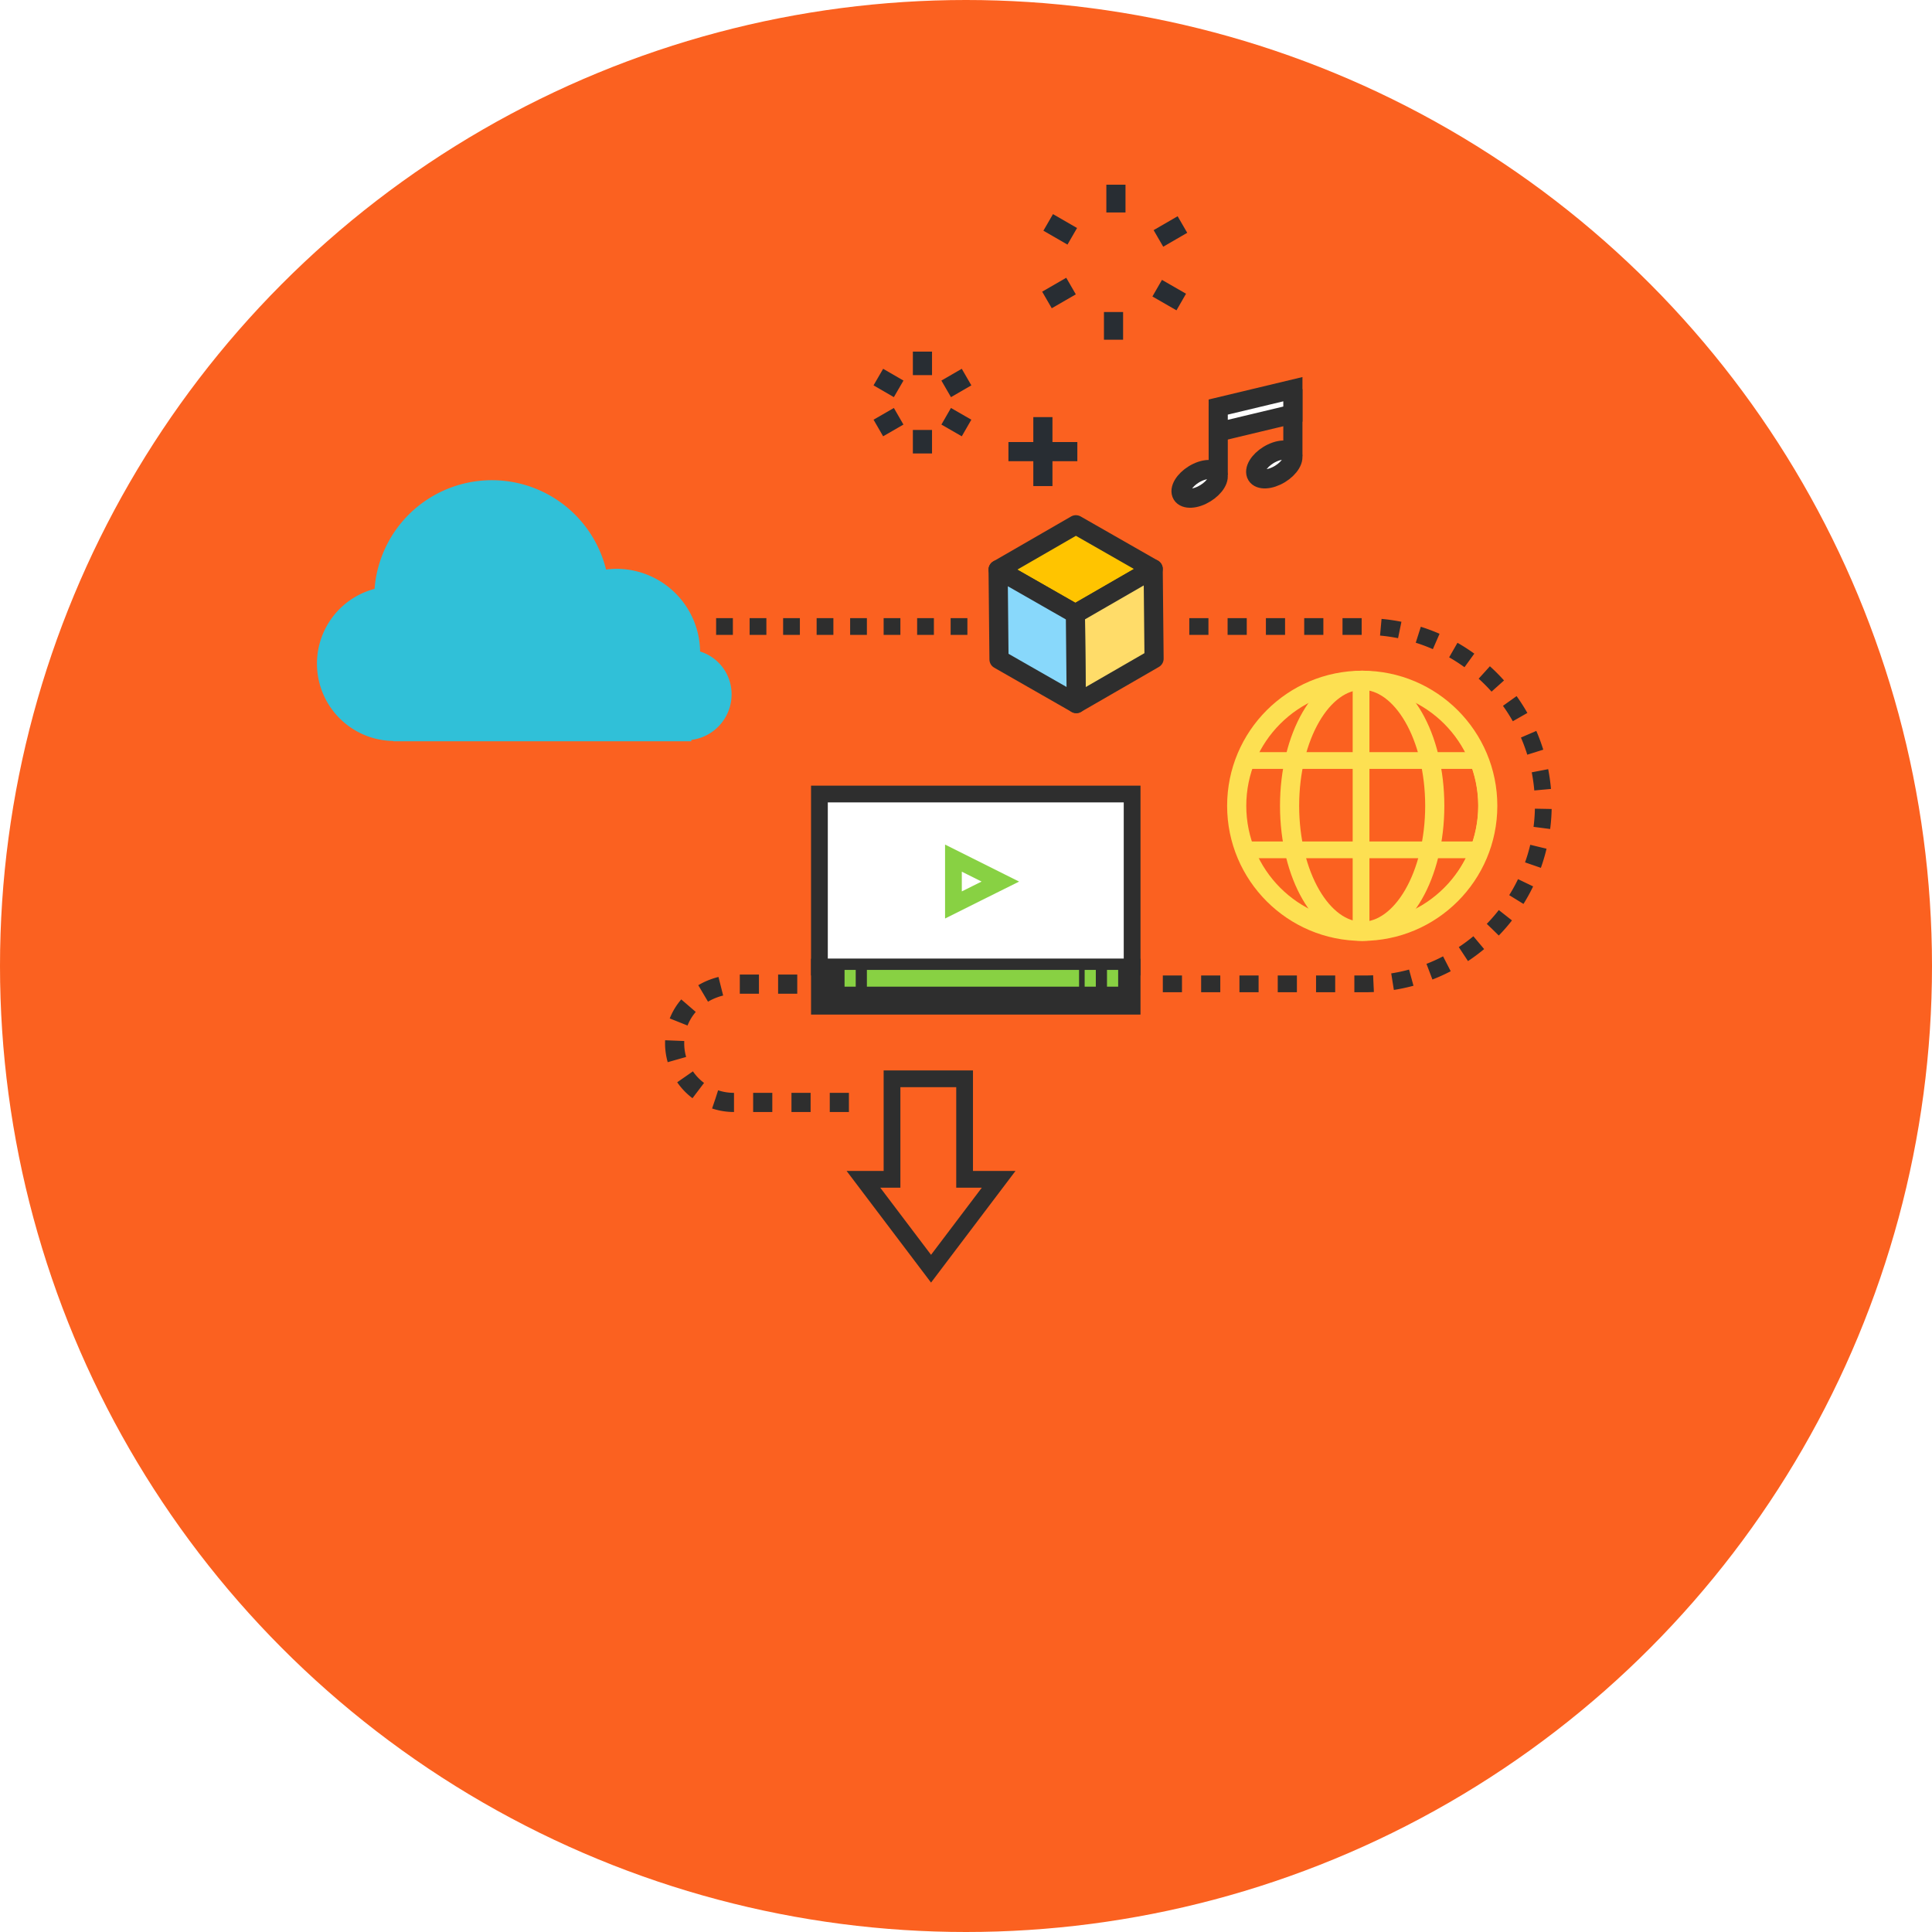 <svg id="869c71cb-26dd-45a9-a7d4-5f09abf3ab83" data-name="Layer 2" xmlns="http://www.w3.org/2000/svg" viewBox="0 0 346 346"><defs><style>.\30 302f013-a223-4228-b88e-e0d6270f1fb3,.defb5177-37ce-4fba-9293-b43f766ff905{fill:#fb6120;}.\35 fd09962-e41b-4b20-b996-0df5bfeddad9{fill:#fde052;}.\33 152b56e-5391-41e1-b083-2e862288a91b,.\35 4b2e1a6-0d15-4d53-a87a-e17a6cebc87a,.\36 30aa55c-c31a-4d82-95d8-2d8dde1928ba,.\37 c6a4621-90b0-48c7-b76c-4009bc88e2c1,.a26a4fe3-2a42-401b-8f67-249c0b5f0b18,.c3f9fcc4-427d-4371-bec4-fc4bfbf168cd,.d2491346-e07d-4b69-9d8f-84cfced3895f,.ea9be486-3131-42ae-8578-c7890882ee6b{fill:none;}.\33 152b56e-5391-41e1-b083-2e862288a91b,.\37 c6a4621-90b0-48c7-b76c-4009bc88e2c1{stroke:#fde052;}.\34 5cfb13f-eb54-4f39-aeca-30cf699e5119,.\35 4b2e1a6-0d15-4d53-a87a-e17a6cebc87a,.\37 c6a4621-90b0-48c7-b76c-4009bc88e2c1,.d2491346-e07d-4b69-9d8f-84cfced3895f,.ea9be486-3131-42ae-8578-c7890882ee6b{stroke-width:3.43px;}.\33 152b56e-5391-41e1-b083-2e862288a91b,.\36 30aa55c-c31a-4d82-95d8-2d8dde1928ba,.a26a4fe3-2a42-401b-8f67-249c0b5f0b18,.b742a0ea-d4fc-4fbf-8421-e62c331e1232,.c3f9fcc4-427d-4371-bec4-fc4bfbf168cd,.defb5177-37ce-4fba-9293-b43f766ff905,.f63b7e0c-0157-4e18-9d92-4006c6c645dc{stroke-width:3px;}.\30 77eb206-2a03-42c0-98fc-094a2835d882,.\31 4e56f62-841a-4cdb-a36e-9f4afd02da57,.\32 87d5ae1-c72b-4a3b-ab7c-22d7a0b23eb6,.\34 5cfb13f-eb54-4f39-aeca-30cf699e5119,.\35 4b2e1a6-0d15-4d53-a87a-e17a6cebc87a,.\36 30aa55c-c31a-4d82-95d8-2d8dde1928ba,.\37 b304b98-ae71-4633-8bb2-ea3269aa4ab4,.b742a0ea-d4fc-4fbf-8421-e62c331e1232,.c3f9fcc4-427d-4371-bec4-fc4bfbf168cd,.d2491346-e07d-4b69-9d8f-84cfced3895f,.defb5177-37ce-4fba-9293-b43f766ff905,.e2c04d62-2d06-4c4d-b13d-a5d176a06c70,.e7c318a6-81a6-4fe8-92e9-3fa33ac759ea,.f63b7e0c-0157-4e18-9d92-4006c6c645dc{stroke:#2e2e2e;}.c3f9fcc4-427d-4371-bec4-fc4bfbf168cd{stroke-dasharray:3;}.\36 30aa55c-c31a-4d82-95d8-2d8dde1928ba,.d2491346-e07d-4b69-9d8f-84cfced3895f{stroke-dasharray:3.43;}.\30 77eb206-2a03-42c0-98fc-094a2835d882,.\32 87d5ae1-c72b-4a3b-ab7c-22d7a0b23eb6,.\37 b304b98-ae71-4633-8bb2-ea3269aa4ab4,.a26a4fe3-2a42-401b-8f67-249c0b5f0b18,.b742a0ea-d4fc-4fbf-8421-e62c331e1232,.defb5177-37ce-4fba-9293-b43f766ff905,.e7c318a6-81a6-4fe8-92e9-3fa33ac759ea,.f63b7e0c-0157-4e18-9d92-4006c6c645dc{stroke-miterlimit:10;}.\34 5cfb13f-eb54-4f39-aeca-30cf699e5119,.f63b7e0c-0157-4e18-9d92-4006c6c645dc{fill:#fff;}.b742a0ea-d4fc-4fbf-8421-e62c331e1232{fill:#2e2e2e;}.a26a4fe3-2a42-401b-8f67-249c0b5f0b18{stroke:#88d143;}.dcb2db83-7e3b-4099-858a-d5731accc4bd{fill:#30c0d8;}.e2c04d62-2d06-4c4d-b13d-a5d176a06c70{fill:#f5f6f8;}.\30 77eb206-2a03-42c0-98fc-094a2835d882,.\31 4e56f62-841a-4cdb-a36e-9f4afd02da57,.\32 87d5ae1-c72b-4a3b-ab7c-22d7a0b23eb6,.\37 b304b98-ae71-4633-8bb2-ea3269aa4ab4,.e2c04d62-2d06-4c4d-b13d-a5d176a06c70,.e7c318a6-81a6-4fe8-92e9-3fa33ac759ea{stroke-width:0.86px;}.e7c318a6-81a6-4fe8-92e9-3fa33ac759ea{fill:#ffc400;}.\35 4b2e1a6-0d15-4d53-a87a-e17a6cebc87a{stroke-linejoin:round;}.\30 77eb206-2a03-42c0-98fc-094a2835d882{fill:#b7bec0;}.\37 b304b98-ae71-4633-8bb2-ea3269aa4ab4{fill:#ffdc69;}.\31 4e56f62-841a-4cdb-a36e-9f4afd02da57{fill:#c6c6c6;}.\32 87d5ae1-c72b-4a3b-ab7c-22d7a0b23eb6{fill:#88d8fb;}.ea9be486-3131-42ae-8578-c7890882ee6b{stroke:#282d33;}</style></defs><title>recursos</title><circle class="0302f013-a223-4228-b88e-e0d6270f1fb3" cx="173" cy="173" r="173"/><path class="5fd09962-e41b-4b20-b996-0df5bfeddad9" d="M120.94,109.16a12.83,12.83,0,0,0-12.06-2.77,18.76,18.76,0,0,1-.27,6.7,14.91,14.91,0,0,1,7,12.36A12.92,12.92,0,0,0,120.94,109.16Z" transform="translate(-2 -2)"/><path class="5fd09962-e41b-4b20-b996-0df5bfeddad9" d="M84.7,121.34a19,19,0,0,0,17-27.31,18.67,18.67,0,0,0-11.59-4,18.91,18.91,0,0,0-18.9,19v0.13A11.61,11.61,0,0,0,62,125.64a8.76,8.76,0,0,0,3.57.76,8.88,8.88,0,0,0,8.84-8.07A18.86,18.86,0,0,0,84.7,121.34Z" transform="translate(-2 -2)"/><circle class="7c6a4621-90b0-48c7-b76c-4009bc88e2c1" cx="243.96" cy="144.31" r="22.48"/><ellipse class="7c6a4621-90b0-48c7-b76c-4009bc88e2c1" cx="243.95" cy="144.31" rx="13" ry="22.48"/><path class="3152b56e-5391-41e1-b083-2e862288a91b" d="M245.75,168.8a22.48,22.48,0,0,0,0-45v45Z" transform="translate(-2 -2)"/><path class="3152b56e-5391-41e1-b083-2e862288a91b" d="M223.47,146.2a25.26,25.26,0,0,0,1.46,8h42a22.57,22.57,0,0,0,0-16h-42A25.25,25.25,0,0,0,223.47,146.2Z" transform="translate(-2 -2)"/><line class="c3f9fcc4-427d-4371-bec4-fc4bfbf168cd" x1="173.25" y1="112.2" x2="128.25" y2="112.2"/><path class="630aa55c-c31a-4d82-95d8-2d8dde1928ba" d="M210.25,178.2h36.29a32,32,0,0,0,31.85-32h0a32,32,0,0,0-31.85-32H212.25" transform="translate(-2 -2)"/><path class="d2491346-e07d-4b69-9d8f-84cfced3895f" d="M179.08,178.25H134.26c-6.7,0-11.44,4.74-11.44,10.59h0a10.59,10.59,0,0,0,10.59,10.59h23.36" transform="translate(-2 -2)"/><polygon class="defb5177-37ce-4fba-9293-b43f766ff905" points="178.85 211.2 172.75 211.2 172.75 193.2 167.03 193.2 159.75 193.2 159.75 211.2 154.63 211.2 166.74 227.21 178.85 211.2"/><path class="45cfb13f-eb54-4f39-aeca-30cf699e5119" d="M220.15,87.08c0.21,1.13-1.1,2.74-2.93,3.61s-3.48.64-3.69-.48,1.1-2.75,2.93-3.61S219.94,86,220.15,87.08Z" transform="translate(-2 -2)"/><line class="45cfb13f-eb54-4f39-aeca-30cf699e5119" x1="218.17" y1="85.08" x2="218.17" y2="72.71"/><path class="45cfb13f-eb54-4f39-aeca-30cf699e5119" d="M233.52,83.62c0.21,1.13-1.1,2.75-2.93,3.61s-3.48.65-3.69-.49,1.1-2.75,2.93-3.61S233.3,82.49,233.52,83.62Z" transform="translate(-2 -2)"/><line class="45cfb13f-eb54-4f39-aeca-30cf699e5119" x1="231.54" y1="81.7" x2="231.54" y2="69.69"/><polygon class="45cfb13f-eb54-4f39-aeca-30cf699e5119" points="231.54 74.16 218.17 77.36 218.17 72.9 231.54 69.7 231.54 74.16"/><rect class="f63b7e0c-0157-4e18-9d92-4006c6c645dc" x="146.75" y="142.2" width="56" height="31"/><rect class="b742a0ea-d4fc-4fbf-8421-e62c331e1232" x="146.75" y="173.2" width="56" height="7"/><polygon class="a26a4fe3-2a42-401b-8f67-249c0b5f0b18" points="179.15 157.88 174.95 159.97 170.75 162.07 170.75 157.88 170.75 153.68 174.95 155.78 179.15 157.88"/><line class="a26a4fe3-2a42-401b-8f67-249c0b5f0b18" x1="155.25" y1="175.2" x2="193.25" y2="175.2"/><line class="a26a4fe3-2a42-401b-8f67-249c0b5f0b18" x1="194.25" y1="175.2" x2="196.25" y2="175.2"/><line class="a26a4fe3-2a42-401b-8f67-249c0b5f0b18" x1="198.25" y1="175.2" x2="200.25" y2="175.2"/><line class="a26a4fe3-2a42-401b-8f67-249c0b5f0b18" x1="151.25" y1="175.2" x2="153.25" y2="175.2"/><path class="dcb2db83-7e3b-4099-858a-d5731accc4bd" d="M72.43,134.7a13.85,13.85,0,0,1-3.35-27.24A21.07,21.07,0,0,1,110.54,104a14.56,14.56,0,0,1,1.84-.13,15,15,0,0,1,15,14.81,8,8,0,0,1,5.64,7.65,8.23,8.23,0,0,1-7.21,8.18l0,0.24H72.43Z" transform="translate(-2 -2)"/><polygon class="e2c04d62-2d06-4c4d-b13d-a5d176a06c70" points="192.68 93.98 206.52 101.89 192.59 109.93 178.75 102.02 192.68 93.98"/><polygon class="e7c318a6-81a6-4fe8-92e9-3fa33ac759ea" points="192.68 93.98 206.52 101.89 192.59 109.93 178.75 102.02 192.68 93.98"/><polygon class="54b2e1a6-0d15-4d53-a87a-e17a6cebc87a" points="192.68 93.98 206.52 101.89 192.59 109.93 178.75 102.02 192.68 93.98"/><polygon class="077eb206-2a03-42c0-98fc-094a2835d882" points="206.52 101.89 206.68 117.96 192.75 126 192.59 109.93 206.52 101.89"/><polygon class="7b304b98-ae71-4633-8bb2-ea3269aa4ab4" points="206.26 101.63 206.42 117.7 192.49 125.75 192.33 109.67 206.26 101.63"/><polygon class="54b2e1a6-0d15-4d53-a87a-e17a6cebc87a" points="206.52 101.89 206.68 117.96 192.75 126 192.59 109.93 206.52 101.89"/><polygon class="14e56f62-841a-4cdb-a36e-9f4afd02da57" points="192.59 109.93 192.75 126 178.91 118.09 178.75 102.02 192.59 109.93"/><polygon class="287d5ae1-c72b-4a3b-ab7c-22d7a0b23eb6" points="192.59 109.93 192.75 126 178.91 118.09 178.75 102.02 192.59 109.93"/><polygon class="54b2e1a6-0d15-4d53-a87a-e17a6cebc87a" points="192.59 109.93 192.75 126 178.91 118.09 178.75 102.02 192.59 109.93"/><line class="ea9be486-3131-42ae-8578-c7890882ee6b" x1="199.85" y1="33.08" x2="199.85" y2="38.05"/><line class="ea9be486-3131-42ae-8578-c7890882ee6b" x1="187.72" y1="39.83" x2="192.03" y2="42.32"/><line class="ea9be486-3131-42ae-8578-c7890882ee6b" x1="187.5" y1="53.72" x2="191.81" y2="51.23"/><line class="ea9be486-3131-42ae-8578-c7890882ee6b" x1="199.42" y1="60.84" x2="199.42" y2="55.88"/><line class="ea9be486-3131-42ae-8578-c7890882ee6b" x1="211.55" y1="54.09" x2="207.24" y2="51.61"/><line class="ea9be486-3131-42ae-8578-c7890882ee6b" x1="211.76" y1="40.21" x2="207.46" y2="42.7"/><line class="ea9be486-3131-42ae-8578-c7890882ee6b" x1="165.2" y1="62.97" x2="165.2" y2="67.18"/><line class="ea9be486-3131-42ae-8578-c7890882ee6b" x1="165.2" y1="81.21" x2="165.2" y2="77"/><line class="ea9be486-3131-42ae-8578-c7890882ee6b" x1="157.3" y1="67.53" x2="160.94" y2="69.64"/><line class="ea9be486-3131-42ae-8578-c7890882ee6b" x1="173.1" y1="76.65" x2="169.45" y2="74.55"/><line class="ea9be486-3131-42ae-8578-c7890882ee6b" x1="157.3" y1="76.65" x2="160.94" y2="74.55"/><line class="ea9be486-3131-42ae-8578-c7890882ee6b" x1="173.1" y1="67.53" x2="169.45" y2="69.64"/><line class="ea9be486-3131-42ae-8578-c7890882ee6b" x1="186.77" y1="74.7" x2="186.77" y2="87.05"/><line class="ea9be486-3131-42ae-8578-c7890882ee6b" x1="192.94" y1="80.88" x2="180.6" y2="80.88"/></svg>